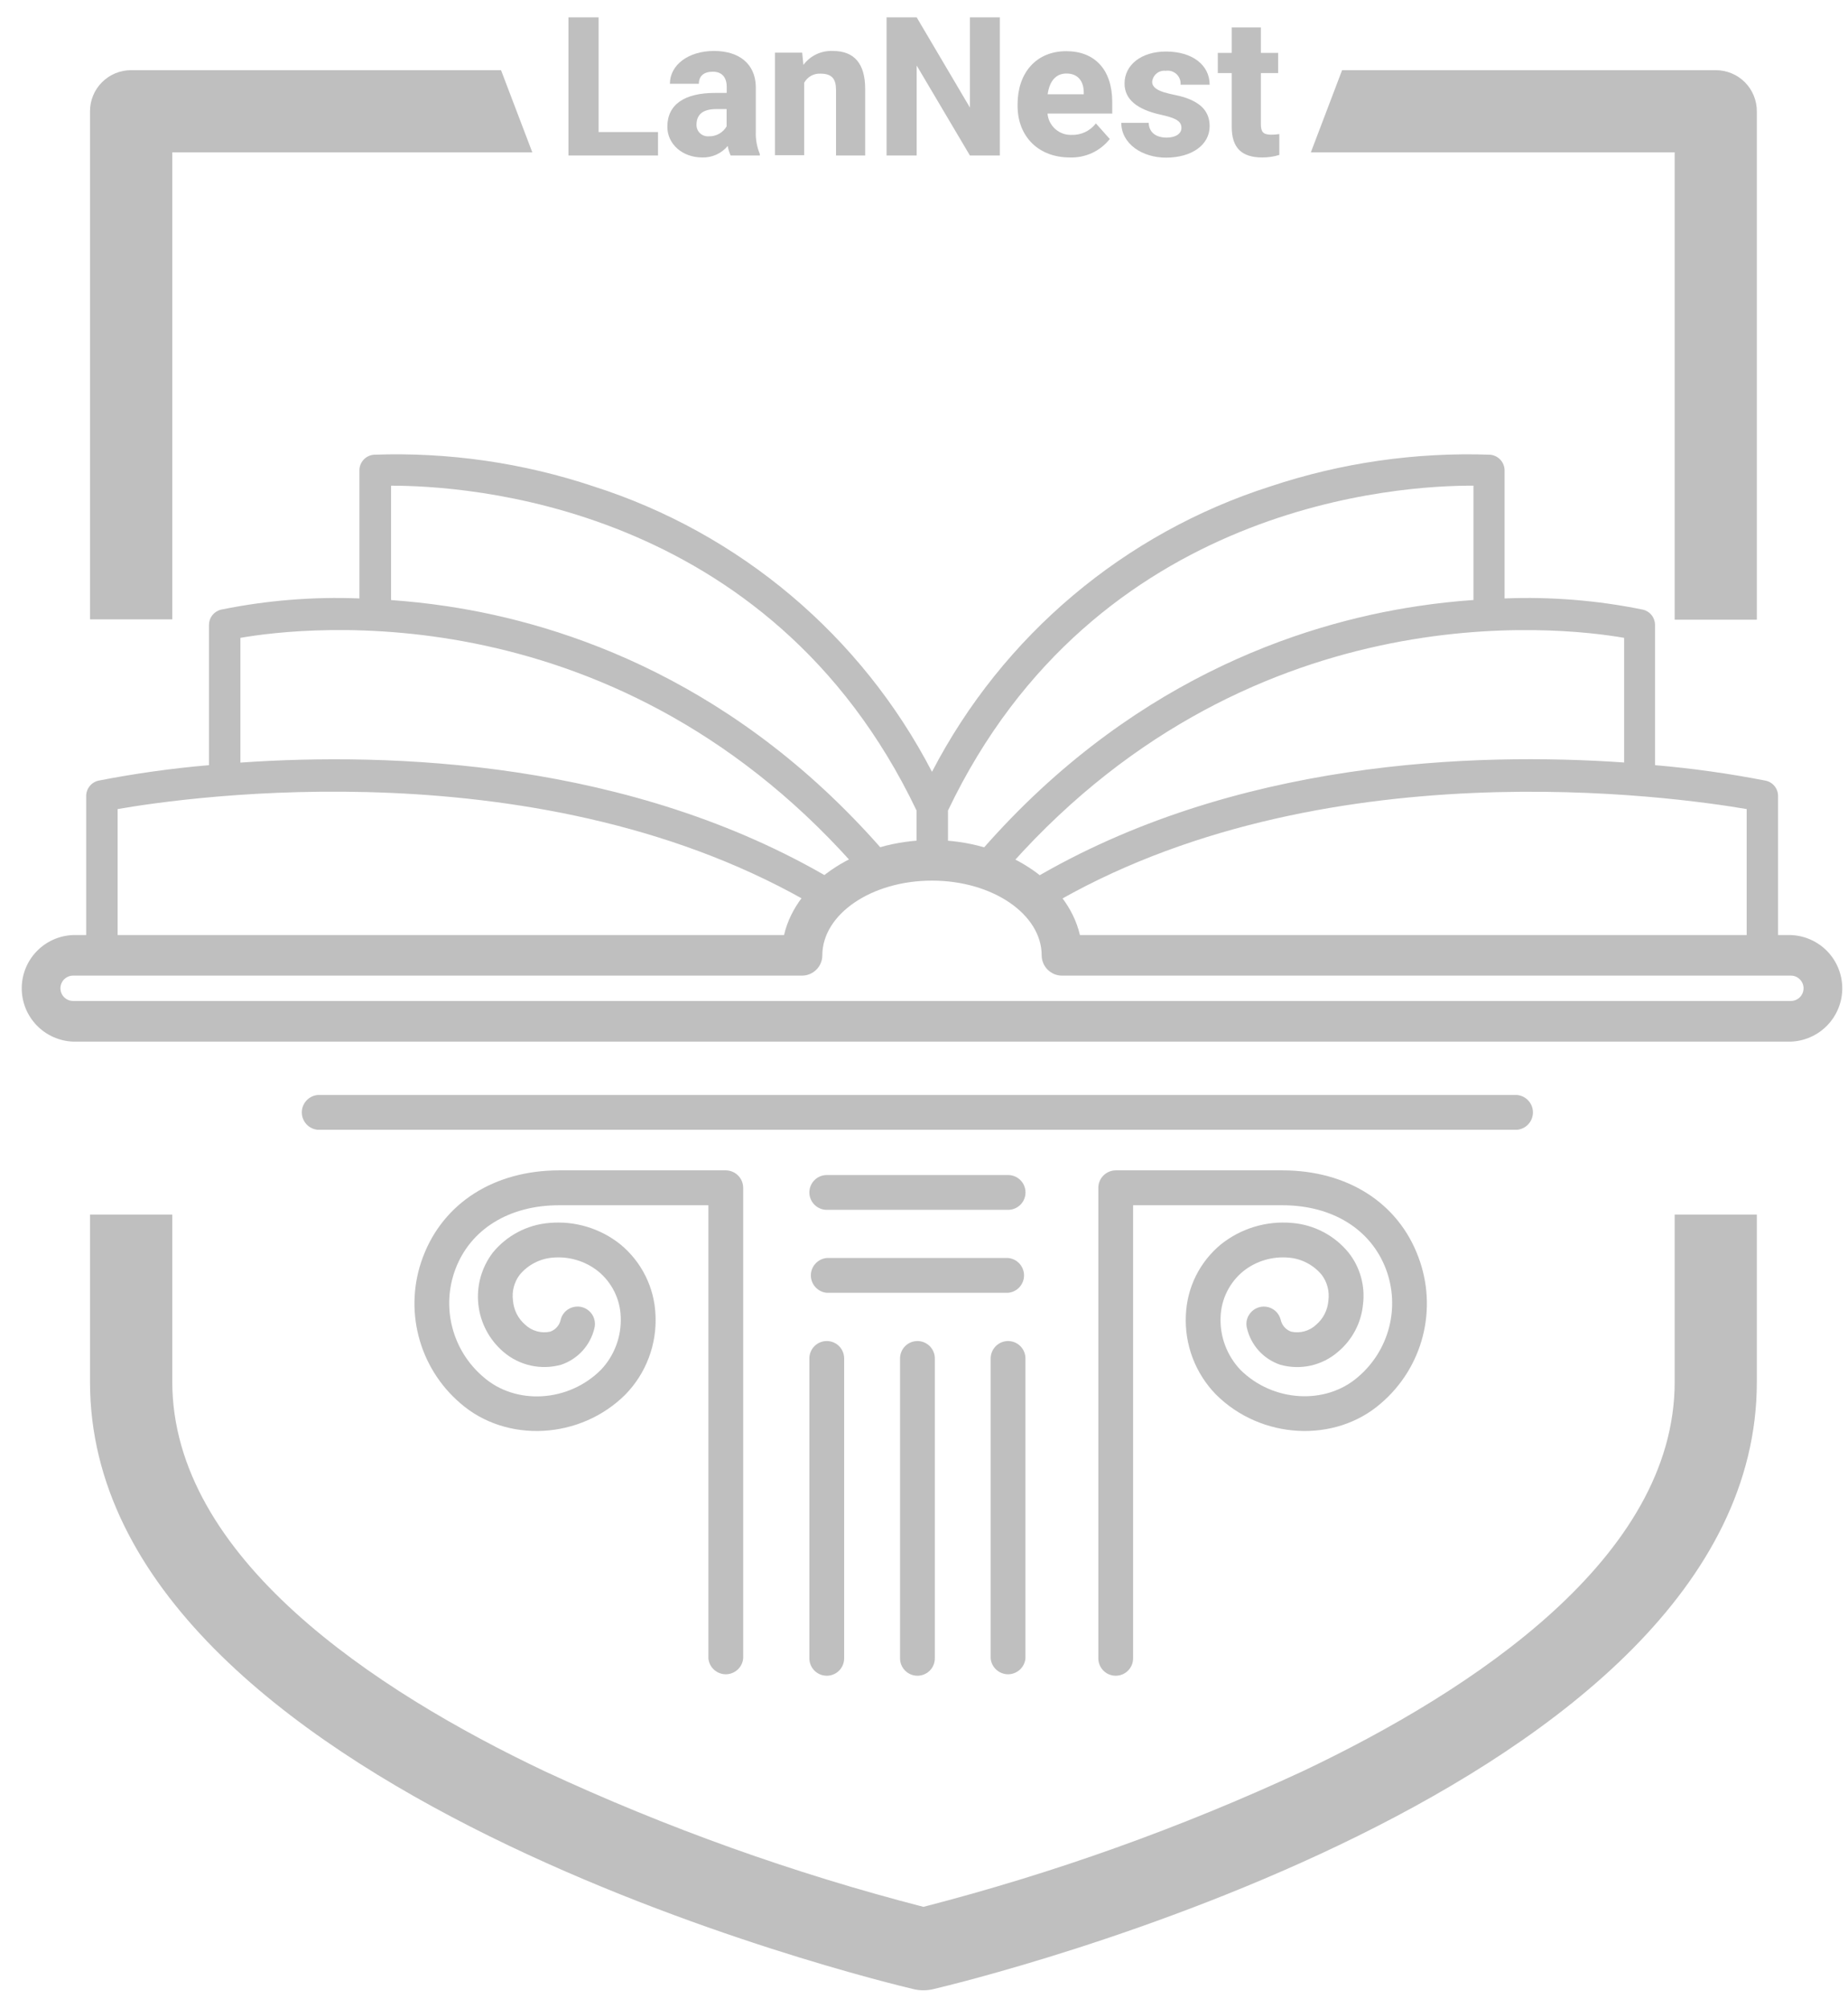 <svg width="58" height="63" viewBox="0 0 58 63" fill="none" xmlns="http://www.w3.org/2000/svg">
<g opacity="0.5">
<g clip-path="url(#clip0_390_1450)">
<path d="M53.851 2.202H42.122L41.141 4.781H52.56V19.446H55.139V3.501C55.141 3.331 55.108 3.163 55.044 3.005C54.98 2.847 54.886 2.704 54.766 2.583C54.646 2.462 54.503 2.366 54.346 2.301C54.189 2.236 54.021 2.202 53.851 2.202Z" fill="#808080"/>
<path d="M52.56 43.37C52.56 48.872 46.226 53.044 40.899 55.575C37.065 57.355 33.076 58.782 28.982 59.837C24.901 58.784 20.925 57.361 17.103 55.586C11.767 53.053 5.407 48.874 5.407 43.355V38.113H2.825V43.37C2.825 56.215 27.632 62.174 28.689 62.423C28.882 62.466 29.082 62.466 29.275 62.423C30.334 62.174 55.139 56.215 55.139 43.37V38.113H52.56V43.37Z" fill="#808080"/>
<path d="M5.407 4.781H16.707L15.725 2.202H4.116C3.946 2.202 3.779 2.235 3.622 2.299C3.465 2.364 3.323 2.459 3.203 2.579C3.083 2.698 2.988 2.84 2.923 2.997C2.858 3.153 2.825 3.321 2.825 3.491V19.435H5.407V4.781Z" fill="#808080"/>
<path d="M22.782 36.726H17.553C15.513 36.726 13.914 37.744 13.274 39.446C12.975 40.238 12.926 41.103 13.136 41.924C13.345 42.744 13.802 43.481 14.445 44.032C15.891 45.297 18.217 45.172 19.632 43.757C19.951 43.429 20.2 43.038 20.361 42.61C20.523 42.182 20.596 41.725 20.573 41.267C20.556 40.839 20.449 40.42 20.258 40.037C20.067 39.654 19.797 39.315 19.466 39.044C18.837 38.544 18.041 38.304 17.24 38.376C16.896 38.404 16.561 38.501 16.256 38.662C15.95 38.823 15.68 39.044 15.463 39.312C15.111 39.776 14.95 40.356 15.013 40.935C15.076 41.513 15.358 42.045 15.801 42.423C16.047 42.634 16.341 42.781 16.657 42.851C16.973 42.921 17.302 42.912 17.614 42.825C17.869 42.738 18.099 42.589 18.281 42.39C18.462 42.191 18.591 41.949 18.654 41.687C18.691 41.547 18.671 41.398 18.599 41.272C18.526 41.147 18.407 41.056 18.267 41.018C18.198 41 18.126 40.995 18.055 41.005C17.984 41.014 17.916 41.037 17.854 41.073C17.791 41.108 17.737 41.156 17.693 41.213C17.649 41.27 17.617 41.335 17.599 41.405C17.582 41.492 17.543 41.572 17.485 41.639C17.428 41.706 17.354 41.757 17.271 41.787C17.132 41.818 16.987 41.814 16.85 41.776C16.712 41.738 16.586 41.667 16.483 41.569C16.372 41.474 16.282 41.358 16.216 41.228C16.15 41.098 16.111 40.956 16.1 40.811C16.061 40.526 16.136 40.237 16.308 40.007C16.436 39.852 16.593 39.724 16.771 39.631C16.95 39.538 17.145 39.481 17.345 39.465C17.857 39.419 18.366 39.571 18.769 39.889C18.983 40.063 19.157 40.281 19.28 40.527C19.403 40.774 19.472 41.044 19.481 41.32C19.495 41.625 19.447 41.93 19.34 42.217C19.233 42.503 19.07 42.765 18.859 42.986C17.843 44.004 16.186 44.104 15.165 43.205C14.691 42.8 14.352 42.259 14.196 41.655C14.039 41.051 14.073 40.414 14.292 39.83C14.764 38.572 15.98 37.821 17.546 37.821H22.233V52.039C22.245 52.176 22.308 52.303 22.409 52.395C22.51 52.487 22.642 52.539 22.779 52.539C22.916 52.539 23.048 52.487 23.149 52.395C23.25 52.303 23.313 52.176 23.325 52.039V37.275C23.325 37.13 23.268 36.991 23.166 36.889C23.064 36.786 22.926 36.728 22.782 36.726Z" fill="#808080"/>
<path d="M25.948 42.082C25.804 42.082 25.665 42.139 25.562 42.242C25.46 42.344 25.402 42.483 25.402 42.628V52.039C25.402 52.184 25.46 52.323 25.562 52.425C25.665 52.528 25.804 52.585 25.948 52.585C26.093 52.585 26.232 52.528 26.335 52.425C26.437 52.323 26.494 52.184 26.494 52.039V42.628C26.494 42.483 26.437 42.344 26.335 42.242C26.232 42.139 26.093 42.082 25.948 42.082Z" fill="#808080"/>
<path d="M31.64 42.082C31.495 42.082 31.356 42.139 31.253 42.242C31.151 42.344 31.093 42.483 31.092 42.628V52.039C31.104 52.176 31.167 52.303 31.268 52.395C31.369 52.487 31.501 52.539 31.638 52.539C31.775 52.539 31.907 52.487 32.008 52.395C32.109 52.303 32.172 52.176 32.184 52.039V42.628C32.184 42.483 32.127 42.345 32.025 42.243C31.923 42.14 31.785 42.083 31.64 42.082Z" fill="#808080"/>
<path d="M28.794 42.082C28.65 42.082 28.511 42.139 28.408 42.242C28.306 42.344 28.248 42.483 28.248 42.628V52.039C28.248 52.184 28.306 52.323 28.408 52.425C28.511 52.528 28.65 52.585 28.794 52.585C28.939 52.585 29.078 52.528 29.18 52.425C29.283 52.323 29.34 52.184 29.34 52.039V42.628C29.34 42.483 29.283 42.344 29.18 42.242C29.078 42.139 28.939 42.082 28.794 42.082Z" fill="#808080"/>
<path d="M31.64 39.476H25.948C25.812 39.488 25.685 39.551 25.593 39.652C25.5 39.753 25.449 39.885 25.449 40.022C25.449 40.159 25.5 40.291 25.593 40.392C25.685 40.493 25.812 40.556 25.948 40.568H31.64C31.777 40.556 31.904 40.493 31.996 40.392C32.088 40.291 32.14 40.159 32.14 40.022C32.14 39.885 32.088 39.753 31.996 39.652C31.904 39.551 31.777 39.488 31.64 39.476Z" fill="#808080"/>
<path d="M31.64 36.873H25.948C25.804 36.873 25.665 36.93 25.562 37.033C25.46 37.135 25.402 37.274 25.402 37.419C25.402 37.564 25.46 37.703 25.562 37.805C25.665 37.907 25.804 37.965 25.948 37.965H31.64C31.785 37.965 31.924 37.907 32.026 37.805C32.129 37.703 32.186 37.564 32.186 37.419C32.186 37.274 32.129 37.135 32.026 37.033C31.924 36.93 31.785 36.873 31.64 36.873Z" fill="#808080"/>
<path d="M47.613 34.361H9.972C9.835 34.373 9.708 34.436 9.616 34.537C9.524 34.638 9.472 34.77 9.472 34.907C9.472 35.044 9.524 35.176 9.616 35.277C9.708 35.378 9.835 35.441 9.972 35.453H47.613C47.749 35.441 47.876 35.378 47.968 35.277C48.061 35.176 48.112 35.044 48.112 34.907C48.112 34.77 48.061 34.638 47.968 34.537C47.876 34.436 47.749 34.373 47.613 34.361Z" fill="#808080"/>
<path d="M40.246 36.726H35.017C34.872 36.727 34.733 36.785 34.631 36.888C34.528 36.99 34.471 37.13 34.471 37.275V52.039C34.471 52.184 34.529 52.323 34.631 52.425C34.733 52.528 34.872 52.585 35.017 52.585C35.162 52.585 35.301 52.528 35.403 52.425C35.505 52.323 35.563 52.184 35.563 52.039V37.821H40.246C41.812 37.821 43.026 38.572 43.5 39.83C43.719 40.414 43.753 41.051 43.596 41.655C43.44 42.259 43.101 42.8 42.627 43.205C41.606 44.098 39.949 43.997 38.931 42.986C38.721 42.764 38.557 42.502 38.45 42.216C38.343 41.93 38.295 41.625 38.309 41.32C38.319 41.044 38.389 40.774 38.512 40.528C38.635 40.281 38.809 40.063 39.023 39.889C39.425 39.57 39.935 39.419 40.447 39.465C40.647 39.481 40.842 39.538 41.02 39.631C41.199 39.724 41.356 39.852 41.484 40.007C41.656 40.237 41.731 40.526 41.692 40.811C41.681 40.956 41.642 41.098 41.576 41.228C41.511 41.358 41.42 41.474 41.309 41.569C41.206 41.667 41.08 41.738 40.942 41.776C40.805 41.814 40.66 41.818 40.521 41.787C40.438 41.757 40.364 41.706 40.307 41.639C40.249 41.572 40.21 41.492 40.193 41.405C40.165 41.301 40.107 41.207 40.026 41.136C39.944 41.065 39.844 41.019 39.737 41.005C39.63 40.991 39.521 41.009 39.424 41.057C39.327 41.105 39.247 41.18 39.193 41.274C39.156 41.335 39.133 41.404 39.123 41.475C39.114 41.545 39.119 41.618 39.138 41.687C39.201 41.949 39.33 42.191 39.511 42.39C39.693 42.589 39.923 42.738 40.178 42.825C40.49 42.913 40.819 42.923 41.135 42.853C41.452 42.783 41.746 42.635 41.991 42.423C42.441 42.048 42.725 41.51 42.779 40.926C42.814 40.641 42.792 40.352 42.715 40.075C42.638 39.798 42.507 39.539 42.329 39.312C42.111 39.044 41.842 38.823 41.536 38.662C41.231 38.501 40.896 38.404 40.551 38.376C39.751 38.304 38.953 38.544 38.324 39.044C37.993 39.316 37.724 39.654 37.533 40.037C37.343 40.42 37.236 40.84 37.219 41.267C37.196 41.725 37.269 42.182 37.43 42.61C37.592 43.038 37.841 43.429 38.16 43.757C39.575 45.172 41.901 45.297 43.347 44.032C43.99 43.481 44.447 42.744 44.656 41.924C44.865 41.103 44.816 40.238 44.516 39.446C43.885 37.744 42.284 36.726 40.246 36.726Z" fill="#808080"/>
<path d="M55.404 24.495C54.26 24.272 53.105 24.11 51.944 24.011V19.612C51.944 19.501 51.907 19.393 51.838 19.306C51.77 19.219 51.674 19.157 51.566 19.131C50.137 18.839 48.679 18.721 47.222 18.779V14.763C47.222 14.639 47.175 14.519 47.091 14.428C47.007 14.336 46.891 14.28 46.767 14.269C44.426 14.186 42.088 14.523 39.866 15.265C35.283 16.73 31.466 19.949 29.251 24.22C27.035 19.949 23.219 16.73 18.636 15.265C16.414 14.522 14.076 14.185 11.734 14.269C11.61 14.279 11.495 14.335 11.41 14.427C11.326 14.519 11.279 14.639 11.28 14.763V18.779C9.823 18.721 8.364 18.839 6.936 19.131C6.828 19.157 6.732 19.219 6.663 19.306C6.595 19.393 6.558 19.501 6.558 19.612V24.011C5.397 24.11 4.242 24.272 3.098 24.495C2.987 24.518 2.887 24.579 2.816 24.667C2.744 24.755 2.705 24.865 2.705 24.978V29.733C2.705 29.864 2.757 29.989 2.85 30.082C2.942 30.174 3.068 30.227 3.199 30.227C3.329 30.227 3.455 30.174 3.548 30.082C3.64 29.989 3.692 29.864 3.692 29.733V25.389C5.913 25.002 17.103 23.399 25.647 28.471C25.76 28.537 25.894 28.557 26.021 28.524C26.148 28.492 26.257 28.411 26.324 28.298C26.391 28.185 26.41 28.051 26.378 27.924C26.346 27.797 26.264 27.688 26.151 27.621C19.796 23.849 12.234 23.604 7.545 23.93V20.016C9.581 19.662 19.433 18.513 27.134 27.525C27.22 27.624 27.341 27.685 27.471 27.696C27.602 27.706 27.731 27.664 27.831 27.579C27.93 27.494 27.992 27.373 28.002 27.243C28.012 27.113 27.97 26.984 27.886 26.885C23.194 21.398 17.756 19.579 14.021 19.022C13.407 18.93 12.822 18.869 12.274 18.83V15.241C14.486 15.241 24.129 15.726 28.766 25.434V26.745C28.766 26.876 28.818 27.002 28.91 27.094C29.003 27.187 29.129 27.239 29.259 27.239C29.39 27.239 29.516 27.187 29.609 27.094C29.701 27.002 29.753 26.876 29.753 26.745V25.434C34.381 15.744 44.024 15.228 46.245 15.241V18.828C45.688 18.867 45.103 18.928 44.498 19.02C40.761 19.579 35.325 21.398 30.633 26.883C30.552 26.983 30.513 27.11 30.525 27.239C30.537 27.367 30.599 27.486 30.697 27.569C30.795 27.653 30.922 27.695 31.05 27.686C31.179 27.677 31.299 27.619 31.385 27.523C39.073 18.526 48.936 19.66 50.974 20.016V23.927C46.285 23.602 38.723 23.847 32.368 27.619C32.258 27.687 32.179 27.795 32.148 27.92C32.117 28.046 32.137 28.178 32.202 28.29C32.268 28.401 32.375 28.482 32.5 28.515C32.624 28.549 32.757 28.532 32.87 28.468C41.399 23.399 52.588 25.009 54.82 25.389V29.733C54.829 29.858 54.884 29.975 54.976 30.061C55.067 30.146 55.188 30.194 55.313 30.194C55.438 30.194 55.559 30.146 55.65 30.061C55.742 29.975 55.797 29.858 55.805 29.733V24.978C55.805 24.863 55.765 24.752 55.692 24.664C55.618 24.576 55.516 24.516 55.404 24.495Z" fill="#808080"/>
<path d="M20.652 4.144H18.787V0.544H17.841V4.88H20.652V4.144Z" fill="#808080"/>
<path d="M22.445 2.916C21.475 2.916 20.945 3.281 20.945 3.978C20.945 4.526 21.421 4.941 22.037 4.941C22.189 4.946 22.341 4.916 22.48 4.854C22.619 4.791 22.743 4.698 22.84 4.58C22.857 4.684 22.888 4.785 22.932 4.88H23.847V4.832C23.757 4.613 23.714 4.378 23.721 4.141V2.702C23.701 2.018 23.214 1.599 22.41 1.599C21.606 1.599 21.025 2.036 21.025 2.63H21.934C21.934 2.385 22.093 2.25 22.371 2.25C22.648 2.25 22.808 2.416 22.808 2.726V2.916H22.445ZM22.805 3.965C22.75 4.062 22.669 4.142 22.571 4.197C22.473 4.252 22.363 4.28 22.251 4.277C22.201 4.282 22.15 4.276 22.103 4.26C22.055 4.244 22.011 4.218 21.974 4.184C21.938 4.15 21.908 4.109 21.888 4.063C21.869 4.017 21.859 3.967 21.86 3.916C21.86 3.587 22.067 3.423 22.482 3.423H22.805V3.965Z" fill="#808080"/>
<path d="M25.239 2.599C25.287 2.509 25.361 2.433 25.451 2.382C25.54 2.331 25.642 2.307 25.745 2.311C26.11 2.311 26.239 2.471 26.239 2.831V4.88H27.154V2.794C27.154 1.994 26.811 1.599 26.141 1.599C25.962 1.591 25.785 1.626 25.623 1.702C25.462 1.778 25.322 1.893 25.215 2.036L25.177 1.652H24.323V4.871H25.239V2.599Z" fill="#808080"/>
<path d="M28.77 2.056L30.441 4.88H31.38V0.544H30.441V3.375L28.77 0.544H27.825V4.88H28.77V2.056Z" fill="#808080"/>
<path d="M33.575 4.941C33.816 4.95 34.054 4.902 34.273 4.802C34.491 4.701 34.682 4.55 34.831 4.362L34.395 3.873C34.305 3.989 34.19 4.083 34.057 4.145C33.924 4.208 33.779 4.238 33.632 4.233C33.444 4.24 33.261 4.174 33.12 4.049C32.979 3.924 32.892 3.75 32.877 3.563H34.908V3.202C34.908 2.191 34.364 1.606 33.466 1.606C32.51 1.606 31.937 2.3 31.937 3.27V3.355C31.953 4.301 32.606 4.941 33.575 4.941ZM33.471 2.307C33.813 2.307 34.008 2.525 34.014 2.892V2.958H32.881C32.942 2.532 33.147 2.307 33.471 2.307Z" fill="#808080"/>
<path d="M36.618 4.318C36.29 4.318 36.063 4.165 36.052 3.855H35.192C35.192 4.511 35.847 4.947 36.594 4.947C37.406 4.947 37.965 4.545 37.965 3.96C37.965 3.508 37.699 3.222 37.155 3.049C36.845 2.947 36.161 2.91 36.161 2.569C36.166 2.518 36.18 2.468 36.204 2.423C36.228 2.377 36.261 2.337 36.301 2.305C36.34 2.273 36.386 2.248 36.435 2.234C36.485 2.22 36.536 2.216 36.587 2.222C36.648 2.212 36.71 2.217 36.769 2.235C36.827 2.254 36.881 2.285 36.926 2.327C36.971 2.369 37.005 2.421 37.027 2.478C37.049 2.536 37.058 2.597 37.053 2.658H37.965C37.965 2.036 37.417 1.617 36.594 1.617C35.821 1.617 35.294 2.036 35.294 2.621C35.294 3.117 35.685 3.434 36.423 3.598C36.832 3.689 37.079 3.774 37.079 4.006C37.087 4.185 36.91 4.318 36.618 4.318Z" fill="#808080"/>
<path d="M38.658 3.978C38.658 4.633 38.962 4.941 39.614 4.941C39.797 4.942 39.978 4.916 40.152 4.862V4.207C40.069 4.22 39.985 4.227 39.901 4.227C39.639 4.227 39.573 4.135 39.573 3.89V2.294H40.115V1.66H39.573V0.861H38.658V1.66H38.221V2.294H38.658V3.978Z" fill="#808080"/>
<path d="M56.207 29.342H33.894C33.497 27.634 31.529 26.361 29.251 26.361C26.973 26.361 25.003 27.634 24.607 29.342H2.294C1.861 29.358 1.451 29.541 1.151 29.852C0.85 30.164 0.682 30.581 0.682 31.014C0.682 31.447 0.85 31.863 1.151 32.175C1.451 32.487 1.861 32.67 2.294 32.686H56.207C56.64 32.67 57.05 32.487 57.351 32.175C57.652 31.863 57.82 31.447 57.82 31.014C57.82 30.581 57.652 30.164 57.351 29.852C57.05 29.541 56.64 29.358 56.207 29.342ZM56.207 31.41H2.294C2.189 31.41 2.088 31.368 2.013 31.294C1.939 31.219 1.897 31.118 1.897 31.013C1.897 30.907 1.939 30.806 2.013 30.732C2.088 30.657 2.189 30.615 2.294 30.615H25.171C25.34 30.615 25.502 30.548 25.621 30.429C25.741 30.31 25.808 30.148 25.809 29.98C25.809 28.687 27.353 27.634 29.251 27.634C31.149 27.634 32.693 28.687 32.693 29.98C32.694 30.148 32.761 30.31 32.881 30.429C33 30.548 33.162 30.615 33.331 30.615H56.207C56.313 30.615 56.414 30.657 56.488 30.732C56.563 30.806 56.605 30.907 56.605 31.013C56.605 31.118 56.563 31.219 56.488 31.294C56.414 31.368 56.313 31.41 56.207 31.41Z" fill="#808080"/>
</g>
</g>
<defs>
<clipPath id="clip0_390_1450">
<rect width="57.257" height="61.911" fill="white" transform="translate(0.624 0.544)"/>
</clipPath>
</defs>
</svg>
